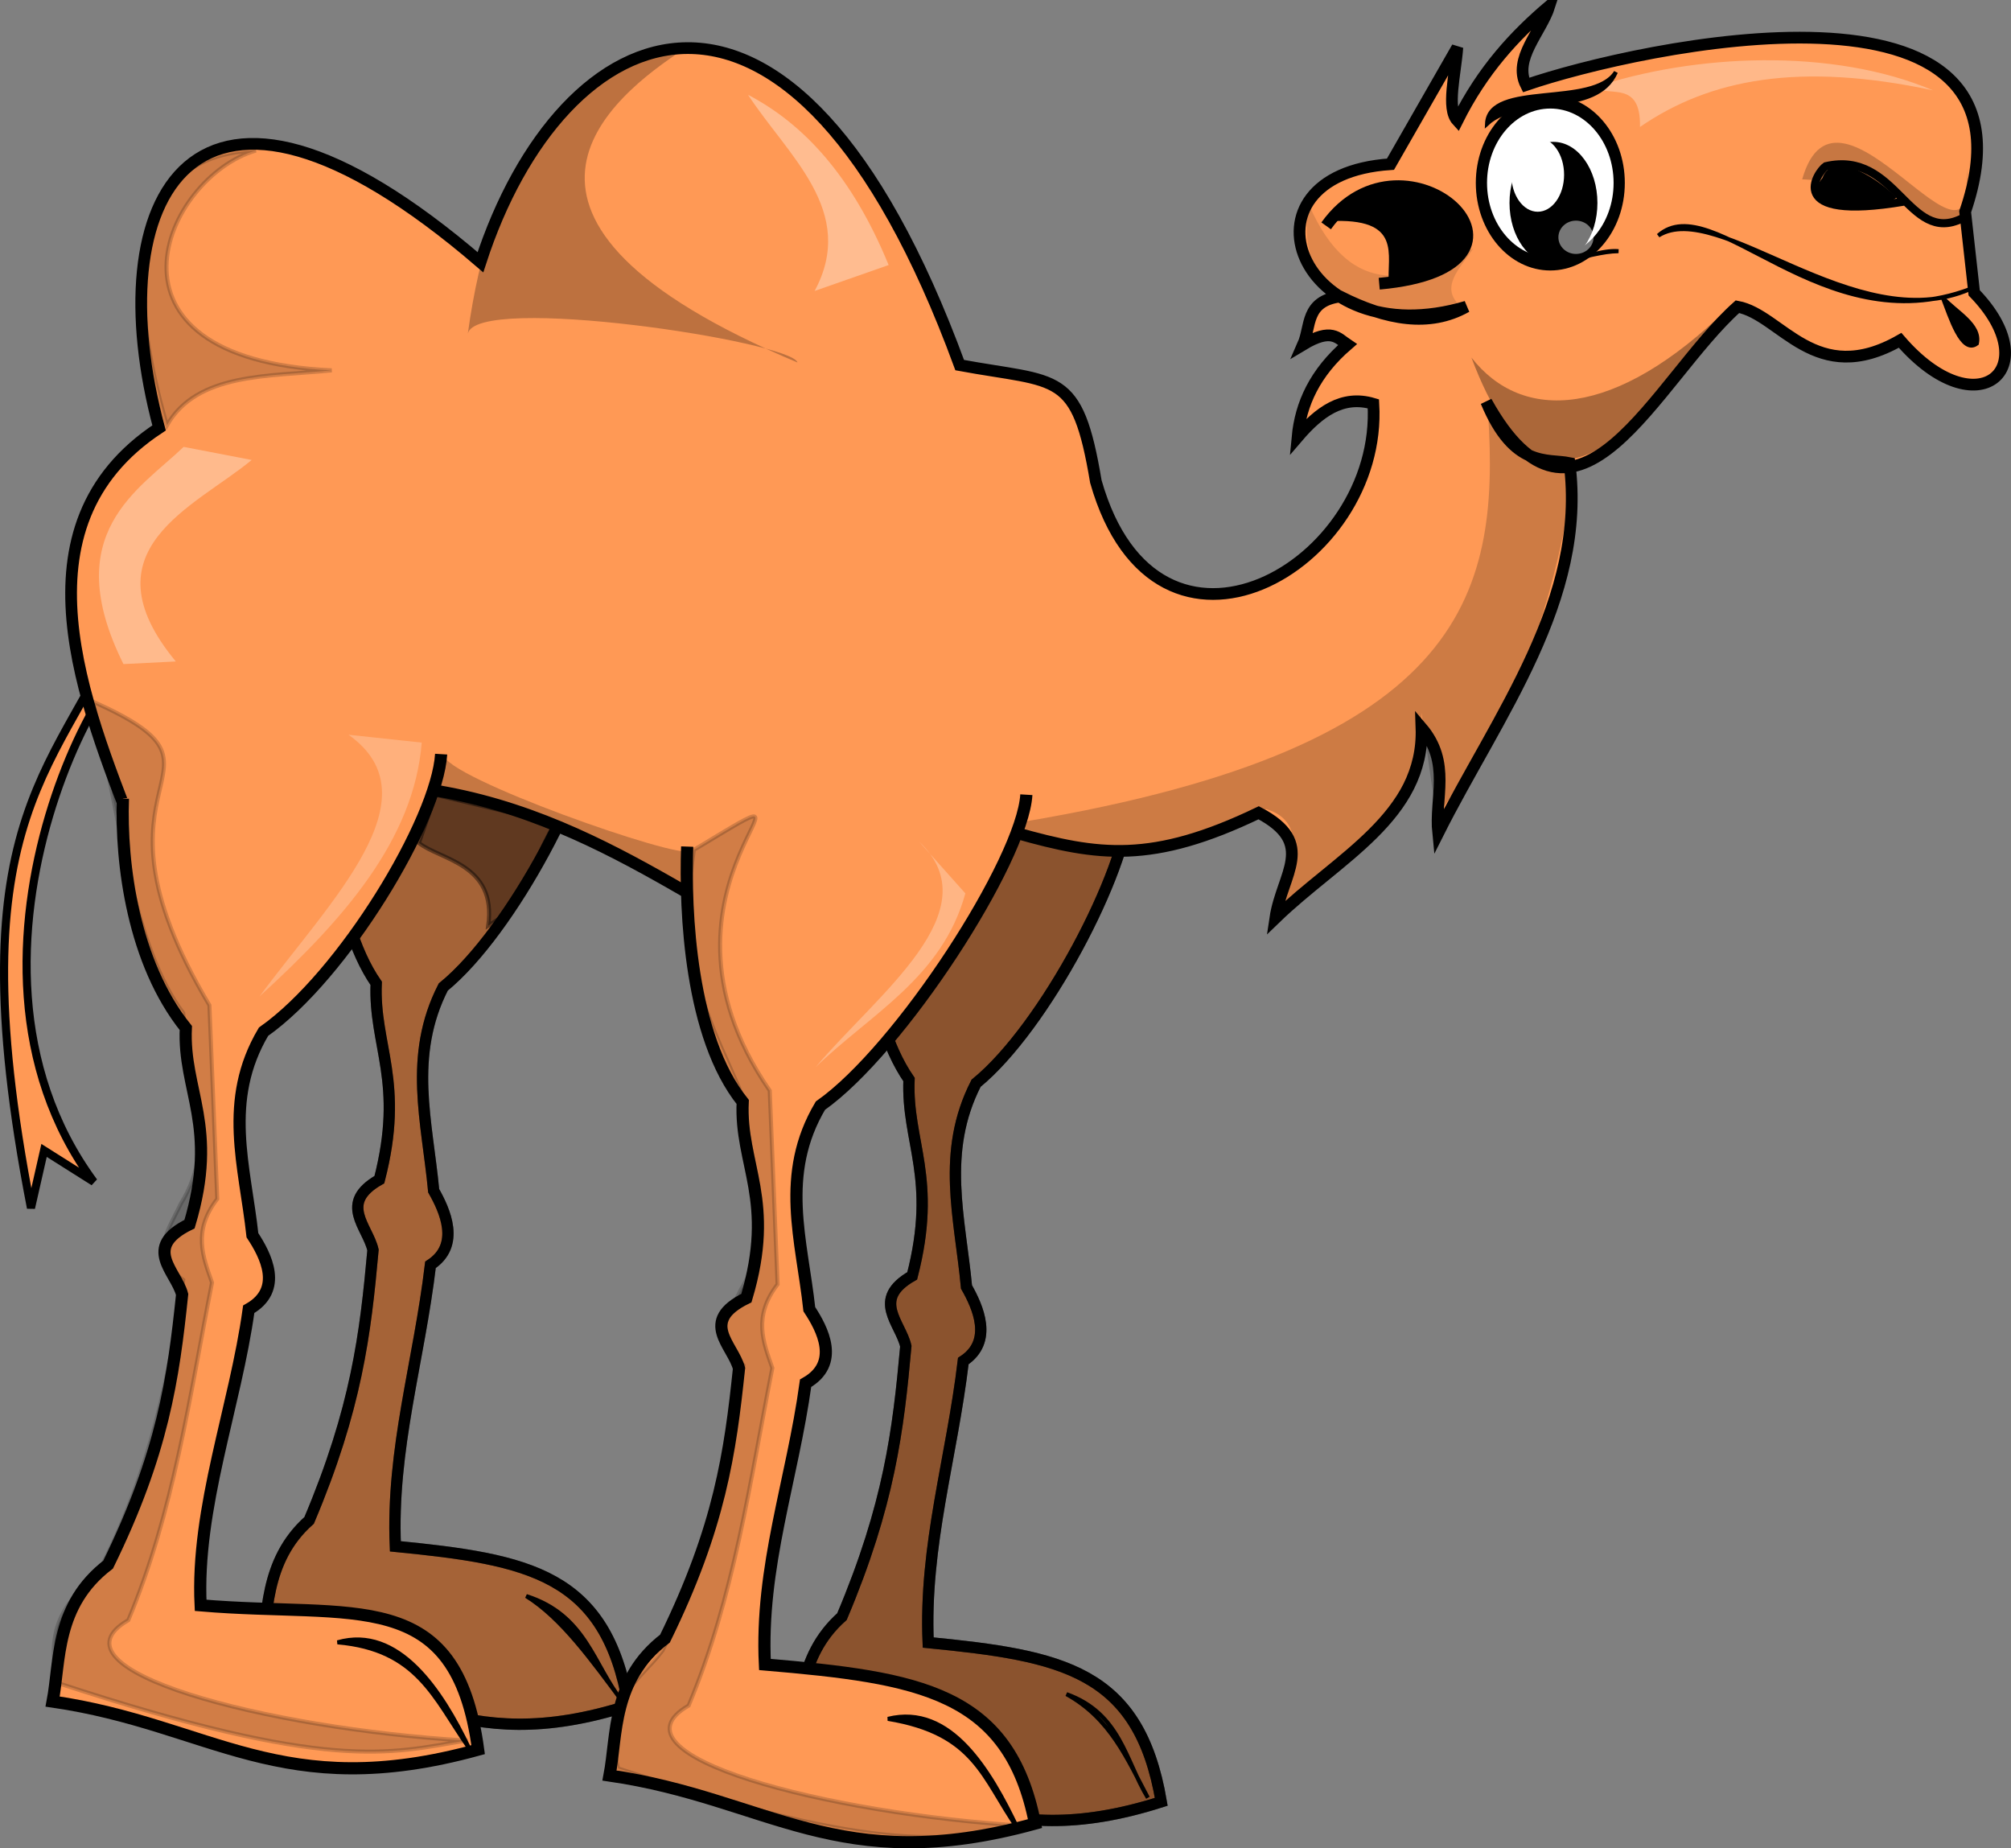 <?xml version="1.0" encoding="UTF-8" standalone="no"?>
<!-- Created with Inkscape (http://www.inkscape.org/) -->

<svg
   xmlns:dc="http://purl.org/dc/elements/1.1/"
   xmlns:cc="http://creativecommons.org/ns#"
   xmlns:rdf="http://www.w3.org/1999/02/22-rdf-syntax-ns#"
   xmlns:svg="http://www.w3.org/2000/svg"
   xmlns="http://www.w3.org/2000/svg"
   xmlns:xlink="http://www.w3.org/1999/xlink"
   xmlns:sodipodi="http://sodipodi.sourceforge.net/DTD/sodipodi-0.dtd"
   xmlns:inkscape="http://www.inkscape.org/namespaces/inkscape"
   width="496.047"
   height="455.847"
   id="svg3223"
   sodipodi:version="0.32"
   inkscape:version="0.48.3.1 r9886"
   sodipodi:docname="camello.svg"
   inkscape:output_extension="org.inkscape.output.svg.inkscape"
   version="1.1">
  <rect width="100%" height="100%" fill="#808080" stroke="none"/>
  <defs
     id="defs3225">
    <linearGradient
       inkscape:collect="always"
       id="linearGradient3803">
      <stop
         style="stop-color:#000000;stop-opacity:1;"
         offset="0"
         id="stop3805" />
      <stop
         style="stop-color:#000000;stop-opacity:0;"
         offset="1"
         id="stop3807" />
    </linearGradient>
    <linearGradient
       inkscape:collect="always"
       xlink:href="#linearGradient3803"
       id="linearGradient3809"
       x1="-650.92"
       y1="691.688"
       x2="-237.136"
       y2="691.688"
       gradientUnits="userSpaceOnUse" />
  </defs>
  <sodipodi:namedview
     id="base"
     pagecolor="#ffffff"
     bordercolor="#666666"
     borderopacity="1.0"
     inkscape:pageopacity="0.0"
     inkscape:pageshadow="2"
     inkscape:zoom="0.54781348"
     inkscape:cx="449.21151"
     inkscape:cy="304.45017"
     inkscape:current-layer="layer1"
     inkscape:document-units="px"
     showguides="true"
     inkscape:guide-bbox="true"
     inkscape:window-width="1024"
     inkscape:window-height="668"
     inkscape:window-x="0"
     inkscape:window-y="48"
     showgrid="false"
     fit-margin-top="0"
     fit-margin-left="0"
     fit-margin-right="0"
     fit-margin-bottom="0"
     inkscape:window-maximized="0" />
  <g
     id="layer1"
     inkscape:label="Layer 1"
     inkscape:groupmode="layer"
     transform="translate(-112.821,-10.95)">
    <g
       inkscape:label="Layer 1"
       id="g3913"
       transform="translate(-779.117,750.676)" />
    <path
       style="fill:#ff9955;fill-rule:evenodd;stroke:#000000;stroke-width:2.788;stroke-linecap:butt;stroke-linejoin:miter;stroke-miterlimit:4;stroke-opacity:1;stroke-dasharray:none"
       d="m 193.801,190.434 c -0.5,16.138 0.663,46.893 11.814,63.031 -0.629,15.487 7.005,24.286 0.788,48.415 -10.179,5.785 -2.88,11.571 -1.575,17.356 -1.875,20.793 -4.09,39.081 -15.752,66.685 -11.314,10.048 -10.166,23.751 -11.813,33.799 33.809,5.696 48.595,25.276 90.571,11.875 -5.501,-32.522 -24.598,-36.027 -57.493,-39.28 -1.026,-24.055 5.799,-45.37 8.663,-69.425 7.446,-4.872 3.558,-13.398 0.788,-18.27 -1.591,-17.052 -6.364,-33.19 2.363,-50.242 17.006,-13.863 36.959,-52.306 37.804,-68.512"
       id="path3251"
       sodipodi:nodetypes="cccccccccccc"
       inkscape:connector-curvature="0" />
    <path
       style="fill:#ff9955;fill-rule:evenodd;stroke:#000000;stroke-width:2.788;stroke-linecap:butt;stroke-linejoin:miter;stroke-miterlimit:4;stroke-opacity:1;stroke-dasharray:none"
       d="m 325.232,214.164 c -0.5,16.138 0.663,46.893 11.814,63.031 -0.629,15.487 7.005,24.286 0.788,48.415 -10.179,5.785 -2.88,11.571 -1.575,17.356 -1.875,20.793 -4.09,39.081 -15.752,66.685 -11.314,10.048 -10.166,23.751 -11.813,33.799 33.809,5.696 48.595,25.276 90.571,11.875 -5.501,-32.522 -24.598,-36.027 -57.493,-39.28 -1.026,-24.055 5.799,-45.37 8.663,-69.425 7.446,-4.872 3.558,-13.398 0.788,-18.27 -1.591,-17.052 -6.364,-33.19 2.363,-50.242 17.006,-13.863 36.959,-52.306 37.804,-68.512"
       id="path3256"
       sodipodi:nodetypes="cccccccccccc"
       inkscape:connector-curvature="0" />
    <path
       style="fill:#ff9955;fill-rule:evenodd;stroke:#000000;stroke-width:2;stroke-linecap:butt;stroke-linejoin:miter;stroke-miterlimit:4;stroke-opacity:1;stroke-dasharray:none"
       d="m 144.343,161.079 c -15.713,39.817 -43.222,48.644 -23.879,147.794 l 3.227,-14.199 12.262,7.745 c -41.517,-56.316 7.032,-140.871 15.489,-131.014 1.681,1.959 -5.809,-10.972 -7.099,-10.326 z"
       id="path3817"
       sodipodi:nodetypes="ccccsc"
       inkscape:connector-curvature="0" />
    <path
       style="opacity:0.455;fill:#000000;fill-rule:evenodd;stroke:#000000;stroke-width:2.788;stroke-linecap:butt;stroke-linejoin:miter;stroke-miterlimit:4;stroke-opacity:1;stroke-dasharray:none"
       d="m 325.232,214.164 c -0.5,16.138 0.663,46.893 11.814,63.031 -0.629,15.487 7.005,24.286 0.788,48.415 -10.179,5.785 -2.88,11.571 -1.575,17.356 -1.875,20.793 -4.09,39.081 -15.752,66.685 -11.314,10.048 -10.166,23.751 -11.813,33.799 33.809,5.696 48.595,25.276 90.571,11.875 -5.501,-32.522 -24.598,-36.027 -57.493,-39.28 -1.026,-24.055 5.799,-45.37 8.663,-69.425 7.446,-4.872 3.558,-13.398 0.788,-18.27 -1.591,-17.052 -6.364,-33.19 2.363,-50.242 17.006,-13.863 36.959,-52.306 37.804,-68.512"
       id="path3268"
       sodipodi:nodetypes="cccccccccccc"
       inkscape:connector-curvature="0" />
    <path
       style="opacity:0.353;fill:#000000;fill-rule:evenodd;stroke:#000000;stroke-width:2.788;stroke-linecap:butt;stroke-linejoin:miter;stroke-miterlimit:4;stroke-opacity:1;stroke-dasharray:none"
       d="m 193.801,190.434 c -0.5,16.138 0.663,46.893 11.814,63.031 -0.629,15.487 7.005,24.286 0.788,48.415 -10.179,5.785 -2.88,11.571 -1.575,17.356 -1.875,20.793 -4.09,39.081 -15.752,66.685 -11.314,10.048 -10.166,23.751 -11.813,33.799 33.809,5.696 48.595,25.276 90.571,11.875 -5.501,-32.522 -24.598,-36.027 -57.493,-39.28 -1.026,-24.055 5.799,-45.37 8.663,-69.425 7.446,-4.872 3.558,-13.398 0.788,-18.27 -1.591,-17.052 -6.364,-33.19 2.363,-50.242 17.006,-13.863 36.959,-52.306 37.804,-68.512"
       id="path3272"
       sodipodi:nodetypes="cccccccccccc"
       inkscape:connector-curvature="0" />
    <path
       style="fill:#ff9955;fill-rule:evenodd;stroke:#000000;stroke-width:2.891px;stroke-linecap:butt;stroke-linejoin:miter;stroke-opacity:1"
       d="m 363.589,216.408 c 20.136,5.653 33.389,7.633 59.705,-5.007 14.411,7.56 5.736,15.015 4.107,26.012 15.438,-14.941 36.812,-25.122 36.052,-47.005 7.366,8.671 3.216,17.342 4.107,26.012 14.535,-28.92 36.783,-57.623 32.401,-91.272 -5.473,-1.122 -13.685,1.397 -20.527,-15.133 22.452,40.437 41.691,-5.331 61.961,-23.429 10.771,1.972 19.185,20.25 40.118,8.298 19.056,22.047 36.366,6.913 18.276,-11.714 l -2.229,-20.012 c 21.557,-63.112 -80.883,-40.667 -108.32,-31.239 -3.265,-6.508 3.719,-13.016 5.795,-19.524 -8.572,7.261 -16.527,15.871 -22.734,28.31 -2.759,-2.999 -0.473,-11.521 0,-18.06 l -16.493,28.798 c -39.493,2.648 -22.827,47.463 18.722,35.143 -9.067,5.1 -19.661,3.326 -31.158,-2.511 -8.638,1.157 -7.143,7.381 -9.127,11.865 7.037,-4.233 8.569,-1.584 10.953,0 -8.058,6.947 -11.554,14.655 -12.322,22.818 5.263,-6.148 11.034,-10.518 18.711,-8.214 2.392,39.94 -53.374,72.123 -68.454,19.167 -4.625,-27.564 -9.191,-24.217 -33.587,-28.715 C 308.059,-12.062 251.318,14.028 231.33,75.625 159.68,14.017 137.042,60.652 152.058,116.487 c -36.947,24.317 -18.033,68.642 -6.362,99.26 128.957,-52.055 168.121,95.848 217.893,0.66 z"
       id="path3241"
       sodipodi:nodetypes="cccccccccccccccccccccccccccc"
       inkscape:connector-curvature="0" />
    <path
       style="fill:none;stroke:#000000;stroke-width:2.891px;stroke-linecap:butt;stroke-linejoin:miter;stroke-opacity:1"
       d="m 439.938,66.65 c 19.377,-27.041 59.936,10.059 13.092,14.27"
       id="path3243"
       sodipodi:nodetypes="cc"
       inkscape:connector-curvature="0" />
    <path
       sodipodi:type="arc"
       style="color:#000000;fill:#ffffff;fill-opacity:1;fill-rule:evenodd;stroke:#000000;stroke-width:2.787;stroke-linecap:butt;stroke-linejoin:miter;stroke-miterlimit:4;stroke-opacity:1;stroke-dasharray:none;stroke-dashoffset:0;marker:none;visibility:visible;display:inline;overflow:visible;enable-background:accumulate"
       id="path4331"
       sodipodi:cx="495.37848"
       sodipodi:cy="59.008167"
       sodipodi:rx="17.113489"
       sodipodi:ry="17.113489"
       d="m 512.492,59.008 c 0,9.452 -7.662,17.113 -17.113,17.113 -9.452,0 -17.113,-7.662 -17.113,-17.113 0,-9.452 7.662,-17.113 17.113,-17.113 9.452,0 17.113,7.662 17.113,17.113 z"
       transform="matrix(0.993,0,0,1.167,3.321,-12.799)" />
    <path
       sodipodi:type="arc"
       style="color:#000000;fill:#000000;fill-opacity:1;fill-rule:evenodd;stroke:none;stroke-width:4;marker:none;visibility:visible;display:inline;overflow:visible;enable-background:accumulate"
       id="path3245"
       sodipodi:cx="134.28384"
       sodipodi:cy="241.32388"
       sodipodi:rx="12.892161"
       sodipodi:ry="17.569849"
       d="m 147.176,241.324 c 0,9.704 -5.772,17.57 -12.892,17.57 -7.12,0 -12.892,-7.866 -12.892,-17.57 0,-9.704 5.772,-17.57 12.892,-17.57 7.12,0 12.892,7.866 12.892,17.57 z"
       transform="matrix(0.841,0,0,0.857,383.076,-145.819)" />
    <path
       sodipodi:type="arc"
       style="color:#000000;fill:#ffffff;fill-opacity:1;fill-rule:evenodd;stroke:none;stroke-width:4;marker:none;visibility:visible;display:inline;overflow:visible;enable-background:accumulate"
       id="path3247"
       sodipodi:cx="124.12984"
       sodipodi:cy="236.07574"
       sodipodi:rx="10.039913"
       sodipodi:ry="8.8990145"
       d="m 134.17,236.076 c 0,4.915 -4.495,8.899 -10.04,8.899 -5.545,0 -10.04,-3.984 -10.04,-8.899 0,-4.915 4.495,-8.899 10.04,-8.899 5.545,0 10.04,3.984 10.04,8.899 z"
       transform="matrix(0.648,0,0,1.026,411.688,-188.172)" />
    <path
       style="fill:#000000;fill-rule:evenodd;stroke:#000000;stroke-width:1px;stroke-linecap:butt;stroke-linejoin:miter;stroke-opacity:1"
       d="m 598.668,82.282 c -36.3,13.645 -63.278,-25.228 -76.801,-13.23 14.806,-9.292 48.739,25.438 76.801,13.23 z"
       id="path3253"
       sodipodi:nodetypes="ccc"
       inkscape:connector-curvature="0" />
    <path
       style="fill:none;stroke:#000000;stroke-width:2;stroke-linecap:butt;stroke-linejoin:miter;stroke-miterlimit:4;stroke-opacity:1;stroke-dasharray:none"
       d="m 596.732,64.856 c -13.241,6.506 -16.093,-16.974 -33.56,-12.908 -1.97,1.308 -10.793,13.826 19.362,8.713"
       id="path3257"
       sodipodi:nodetypes="ccc"
       inkscape:connector-curvature="0" />
    <path
       style="fill:#000000;fill-rule:evenodd;stroke:#000000;stroke-width:1px;stroke-linecap:butt;stroke-linejoin:miter;stroke-opacity:1"
       d="m 592.053,84.379 c 1.801,4.594 4.689,14.092 8.39,11.294 1.02,-4.625 -5.176,-7.738 -8.39,-11.294 z"
       id="path3259"
       sodipodi:nodetypes="ccc"
       inkscape:connector-curvature="0" />
    <path
       style="fill:#000000;fill-rule:evenodd;stroke:none"
       d="m 580.597,59.693 c -3.003,3.03 -25.815,4.043 -18.232,-4.84 2.798,-7.858 15.639,1.817 18.232,4.84 z"
       id="path3146"
       sodipodi:nodetypes="ccc"
       inkscape:connector-curvature="0" />
    <path
       style="fill:#000000;fill-rule:evenodd;stroke:none"
       d="m 440.547,65.502 c 8.226,-19.463 63.774,2.605 14.844,15.489 -0.536,-7.169 3.604,-16.463 -14.844,-15.489 z"
       id="path3148"
       sodipodi:nodetypes="ccc"
       inkscape:connector-curvature="0" />
    <path
       style="opacity:0.183;fill:#000000;fill-rule:evenodd;stroke:#000000;stroke-width:1px;stroke-linecap:butt;stroke-linejoin:miter;stroke-opacity:1"
       d="m 194.654,102.289 c -15.653,1.577 -33.183,0.528 -40.66,13.553 -5.431,-18.622 -16.754,-66.469 21.943,-67.766 -22.52,6.54 -42.495,51.36 18.716,54.213 z"
       id="path3166"
       sodipodi:nodetypes="cccc"
       inkscape:connector-curvature="0" />
    <path
       style="opacity:0.26;fill:#000000;fill-rule:evenodd;stroke:none"
       d="M 309.533,100.353 C 308.194,95.168 230.361,83.288 228.214,93.253 c 5.748,-41.691 22.024,-64.77 53.567,-70.348 -18.454,12.01 -56.493,42.049 27.752,77.447 z"
       id="path3168"
       sodipodi:nodetypes="cccc"
       inkscape:connector-curvature="0" />
    <path
       style="opacity:0.332;fill:#000000;fill-rule:evenodd;stroke:none"
       d="m 539.209,86.815 c -28.146,27.632 -50.926,28.325 -63.434,12.322 19.68,52.476 45.57,10.145 63.434,-12.322 z"
       id="path3170"
       sodipodi:nodetypes="ccc"
       inkscape:connector-curvature="0" />
    <path
       style="opacity:0.119;fill:#000000;fill-rule:evenodd;stroke:none"
       d="m 435.616,61.259 c 10.601,24.54 26.551,18.778 40.616,10.953 -3.166,4.868 -8.778,9.736 -2.738,14.604 -17.361,1.239 -42.016,2.043 -37.878,-25.556 z"
       id="path3172"
       sodipodi:nodetypes="cccc"
       inkscape:connector-curvature="0" />
    <path
       style="opacity:0.196;fill:#000000;fill-rule:evenodd;stroke:none"
       d="m 479.883,112.827 c 2.965,45.775 -6.034,83.627 -119.566,101.598 21.199,5.368 32.751,12.401 64.803,-3.937 11.067,3.281 6.583,15.449 0.913,28.294 21.639,-16.323 37.571,-33.281 37.422,-52.025 l 3.651,25.556 c 23.962,-30.757 29.817,-59.251 34.683,-87.621 -11.423,8.409 -14.806,-7.303 -21.905,-11.865 z"
       id="path3174"
       sodipodi:nodetypes="cccccccc"
       inkscape:connector-curvature="0" />
    <path
       style="opacity:0.345;fill:#ffffff;fill-rule:evenodd;stroke:none"
       d="m 297.339,34.333 c 13.818,7.225 25.728,20.172 34.683,41.985 l -18.254,6.389 c 10.562,-19.689 -6.527,-33.233 -16.429,-48.374 z"
       id="path3176"
       sodipodi:nodetypes="cccc"
       inkscape:connector-curvature="0" />
    <path
       style="opacity:0.306;fill:#ffffff;fill-rule:evenodd;stroke:none"
       d="m 505.732,32.587 c 24.955,-8.378 58.946,-9.908 83.901,0.645 -32.795,-7 -54.978,-2.895 -72.284,9.035 0.238,-11.449 -7.24,-7.464 -11.617,-9.681 z"
       id="path3178"
       sodipodi:nodetypes="cccc"
       inkscape:connector-curvature="0" />
    <path
       style="opacity:0.221;fill:#000000;fill-rule:evenodd;stroke:none"
       d="m 598.022,52.594 c 2.791,33.279 -31.847,-28.466 -40.66,2.582 25.5,1.538 14.852,1.904 26.461,5.809 13.305,11.133 14.454,2.513 14.198,-8.39 z"
       id="path3180"
       sodipodi:nodetypes="cccc"
       inkscape:connector-curvature="0" />
    <path
       sodipodi:type="arc"
       style="opacity:0.468;color:#000000;fill:#ffffff;fill-opacity:1;fill-rule:evenodd;stroke:none;stroke-width:2;marker:none;visibility:visible;display:inline;overflow:visible;enable-background:accumulate"
       id="path3184"
       sodipodi:cx="133.94157"
       sodipodi:cy="252.2765"
       sodipodi:rx="4.3354173"
       sodipodi:ry="4.1072373"
       d="m 138.277,252.276 c 0,2.268 -1.941,4.107 -4.335,4.107 -2.394,0 -4.335,-1.839 -4.335,-4.107 0,-2.268 1.941,-4.107 4.335,-4.107 2.394,0 4.335,1.839 4.335,4.107 z"
       transform="translate(367.618,-182.803)" />
    <path
       style="fill:#000000;fill-rule:evenodd;stroke:#000000;stroke-width:1px;stroke-linecap:butt;stroke-linejoin:miter;stroke-opacity:1"
       d="m 487.184,72.896 c 8.062,5.554 16.809,0.108 24.872,0 -8.181,-0.651 -18.849,8.205 -24.872,0 z"
       id="path3186"
       sodipodi:nodetypes="ccc"
       inkscape:connector-curvature="0" />
    <path
       style="fill:#000000;fill-rule:evenodd;stroke:#000000;stroke-width:1px;stroke-linecap:butt;stroke-linejoin:miter;stroke-opacity:1"
       d="m 479.622,41.479 c 7.892,-7.332 26.919,-1.597 31.782,-12.748 -5.599,8.907 -31.3,2.125 -31.782,12.748 z"
       id="path3188"
       sodipodi:nodetypes="ccc"
       inkscape:connector-curvature="0" />
    <path
       style="fill:#ff9955;fill-rule:evenodd;stroke:#000000;stroke-width:3;stroke-linecap:butt;stroke-linejoin:miter;stroke-miterlimit:4;stroke-opacity:1;stroke-dasharray:none"
       d="m 143.141,207.894 c -0.58,16.125 2.594,40.464 15.516,56.589 -0.729,15.474 8.118,24.265 0.913,48.374 -11.797,5.781 -3.337,11.561 -1.825,17.342 -2.173,20.775 -4.74,39.048 -18.254,66.629 -13.112,10.04 -11.782,23.731 -13.691,33.771 39.181,5.692 56.316,25.255 104.963,11.865 -5.463,-40.709 -30.332,-32.346 -68.454,-35.596 -1.189,-24.035 8.546,-48.983 11.865,-73.018 8.629,-4.868 4.124,-13.387 0.913,-18.254 -1.844,-17.037 -7.375,-33.162 2.738,-50.2 19.709,-13.851 42.832,-52.261 43.811,-68.454"
       id="path2278"
       sodipodi:nodetypes="cccccccccccc"
       inkscape:connector-curvature="0" />
    <path
       style="fill:#ff9955;fill-rule:evenodd;stroke:#000000;stroke-width:3;stroke-linecap:butt;stroke-linejoin:miter;stroke-miterlimit:4;stroke-opacity:1;stroke-dasharray:none"
       d="m 282.33,219.743 c -0.58,16.125 0.768,46.853 13.691,62.978 -0.729,15.474 8.118,24.265 0.913,48.374 -11.797,5.781 -3.337,11.561 -1.825,17.342 -2.173,20.775 -4.74,39.048 -18.254,66.629 -13.112,10.04 -11.782,23.731 -13.691,33.771 39.181,5.692 56.316,25.255 104.963,11.865 -6.376,-32.494 -28.506,-35.997 -66.629,-39.247 -1.189,-24.035 6.721,-45.332 10.04,-69.367 8.629,-4.868 4.124,-13.387 0.913,-18.254 -1.844,-17.037 -7.375,-33.162 2.738,-50.2 19.709,-13.851 49.82,-60.495 50.799,-76.687"
       id="path3254"
       sodipodi:nodetypes="cccccccccccc"
       inkscape:connector-curvature="0" />
    <path
       style="fill:#000000;fill-rule:evenodd;stroke:#000000;stroke-width:1px;stroke-linecap:butt;stroke-linejoin:miter;stroke-opacity:1"
       d="m 228.48,442.006 c -6.724,-14.067 -17.365,-30.312 -32.401,-26.012 19.719,1.738 23.784,13.634 32.401,26.012 z"
       id="path3258"
       sodipodi:nodetypes="ccc"
       inkscape:connector-curvature="0" />
    <path
       style="fill:#000000;fill-rule:evenodd;stroke:#000000;stroke-width:1px;stroke-linecap:butt;stroke-linejoin:miter;stroke-opacity:1"
       d="m 363.791,461.795 c -6.724,-14.067 -16.452,-30.769 -31.945,-26.925 21.545,3.564 23.327,14.547 31.945,26.925 z"
       id="path3260"
       sodipodi:nodetypes="ccc"
       inkscape:connector-curvature="0" />
    <path
       style="fill:#000000;fill-rule:evenodd;stroke:#000000;stroke-width:1px;stroke-linecap:butt;stroke-linejoin:miter;stroke-opacity:1"
       d="m 242.627,404.585 c 8.726,5.409 16.183,15.889 23.731,26.012 -7.242,-9.053 -8.917,-21.287 -23.731,-26.012 z"
       id="path3262"
       sodipodi:nodetypes="ccc"
       inkscape:connector-curvature="0" />
    <path
       style="fill:none;stroke:#000000;stroke-width:1px;stroke-linecap:butt;stroke-linejoin:miter;stroke-opacity:1"
       d="m 395.964,454.328 c -5.568,-9.162 -6.793,-20.805 -20.08,-25.556 10.884,6.004 15.035,16.049 20.08,25.556 z"
       id="path3264"
       sodipodi:nodetypes="ccc"
       inkscape:connector-curvature="0" />
    <path
       style="opacity:0.328;fill:#ffffff;fill-rule:evenodd;stroke:none"
       d="m 143.277,174.73 12.908,-0.645 c -22.855,-27.648 4.867,-38.181 18.716,-49.695 l -16.78,-3.227 c -10.955,10.54 -30.948,21.238 -14.844,53.567 z"
       id="path3266"
       sodipodi:nodetypes="ccccc"
       inkscape:connector-curvature="0" />
    <path
       style="opacity:0.421;fill:#000000;fill-rule:evenodd;stroke:#000000;stroke-width:1px;stroke-linecap:butt;stroke-linejoin:miter;stroke-opacity:1"
       d="m 216.158,218.846 c 5.1,4.169 19.261,5.101 17.093,20.406 10.671,-6.464 8.129,-10.444 16.41,-25.27 l -29.396,-7.002 -4.107,11.865 z"
       id="path3274"
       sodipodi:nodetypes="ccccc"
       inkscape:connector-curvature="0" />
    <path
       style="opacity:0.183;fill:#000000;fill-rule:evenodd;stroke:#000000;stroke-width:1px;stroke-linecap:butt;stroke-linejoin:miter;stroke-opacity:1"
       d="m 365.936,461.284 c -49.454,-2.98 -104.444,-17.443 -83.255,-29.688 11.23,-26.762 15.059,-54.858 20.652,-83.255 -2.211,-6.356 -4.853,-12.626 1.291,-20.652 l -1.936,-47.759 c -35.521,-51.432 21.73,-83.686 -18.716,-59.376 -4.43,30.172 5.251,44.216 12.262,61.312 0.974,15.704 9.154,31.409 -0.645,47.113 -2.894,6.239 -7.969,12.478 0.645,18.716 -3.386,23.449 -8.112,46.898 -20.007,70.348 -5.736,7.602 -14.879,11.797 -10.972,29.043 67.312,22.131 81.875,17.335 100.681,14.199 z"
       id="path3282"
       sodipodi:nodetypes="cccccccccccc"
       inkscape:connector-curvature="0" />
    <path
       style="opacity:0.183;fill:#000000;fill-rule:evenodd;stroke:#000000;stroke-width:1px;stroke-linecap:butt;stroke-linejoin:miter;stroke-opacity:1"
       d="m 227.723,440.218 c -49.454,-2.98 -104.444,-17.443 -83.255,-29.688 11.23,-26.762 15.059,-54.858 20.652,-83.255 -2.212,-6.356 -4.853,-12.626 1.291,-20.652 l -1.936,-47.759 c -34.645,-58.144 11.191,-57.027 -28.756,-74.892 6.979,29.716 9.815,60.189 22.302,76.828 0.974,15.704 9.154,31.409 -0.645,47.113 -2.894,6.239 -7.969,12.478 0.645,18.716 -3.386,23.449 -8.112,46.898 -20.007,70.348 -5.736,7.602 -14.879,11.797 -10.972,29.043 67.312,22.131 81.875,17.335 100.681,14.199 z"
       id="path3284"
       sodipodi:nodetypes="cccccccccccc"
       inkscape:connector-curvature="0" />
    <path
       style="opacity:0.23;fill:#ffffff;fill-rule:evenodd;stroke:none"
       d="m 198.78,192.156 18.071,1.936 c -1.933,23.978 -19.342,43.736 -40.014,62.603 17.457,-23.626 43.758,-49.095 21.943,-64.539 z"
       id="path3358"
       sodipodi:nodetypes="cccc"
       inkscape:connector-curvature="0" />
    <path
       style="opacity:0.281;fill:#ffffff;fill-rule:evenodd;stroke:none"
       d="m 339.532,218.506 c 18.035,17.078 -10.393,37.626 -25.556,55.676 13.49,-13.131 31.211,-22.03 36.965,-42.898 l -11.409,-12.778 z"
       id="path4329"
       sodipodi:nodetypes="cccc"
       inkscape:connector-curvature="0" />
    <path
       style="opacity:0.226;fill:#000000;fill-rule:evenodd;stroke:none"
       d="m 282.943,220.788 c -2.282,2.332 -60.696,-18.2 -60.696,-23.731 l -1.369,8.671 c 20.749,5.477 41.158,12.653 60.696,24.187 l 1.369,-9.127 z"
       id="path4335"
       sodipodi:nodetypes="ccccc"
       inkscape:connector-curvature="0" />
  </g>
</svg>
